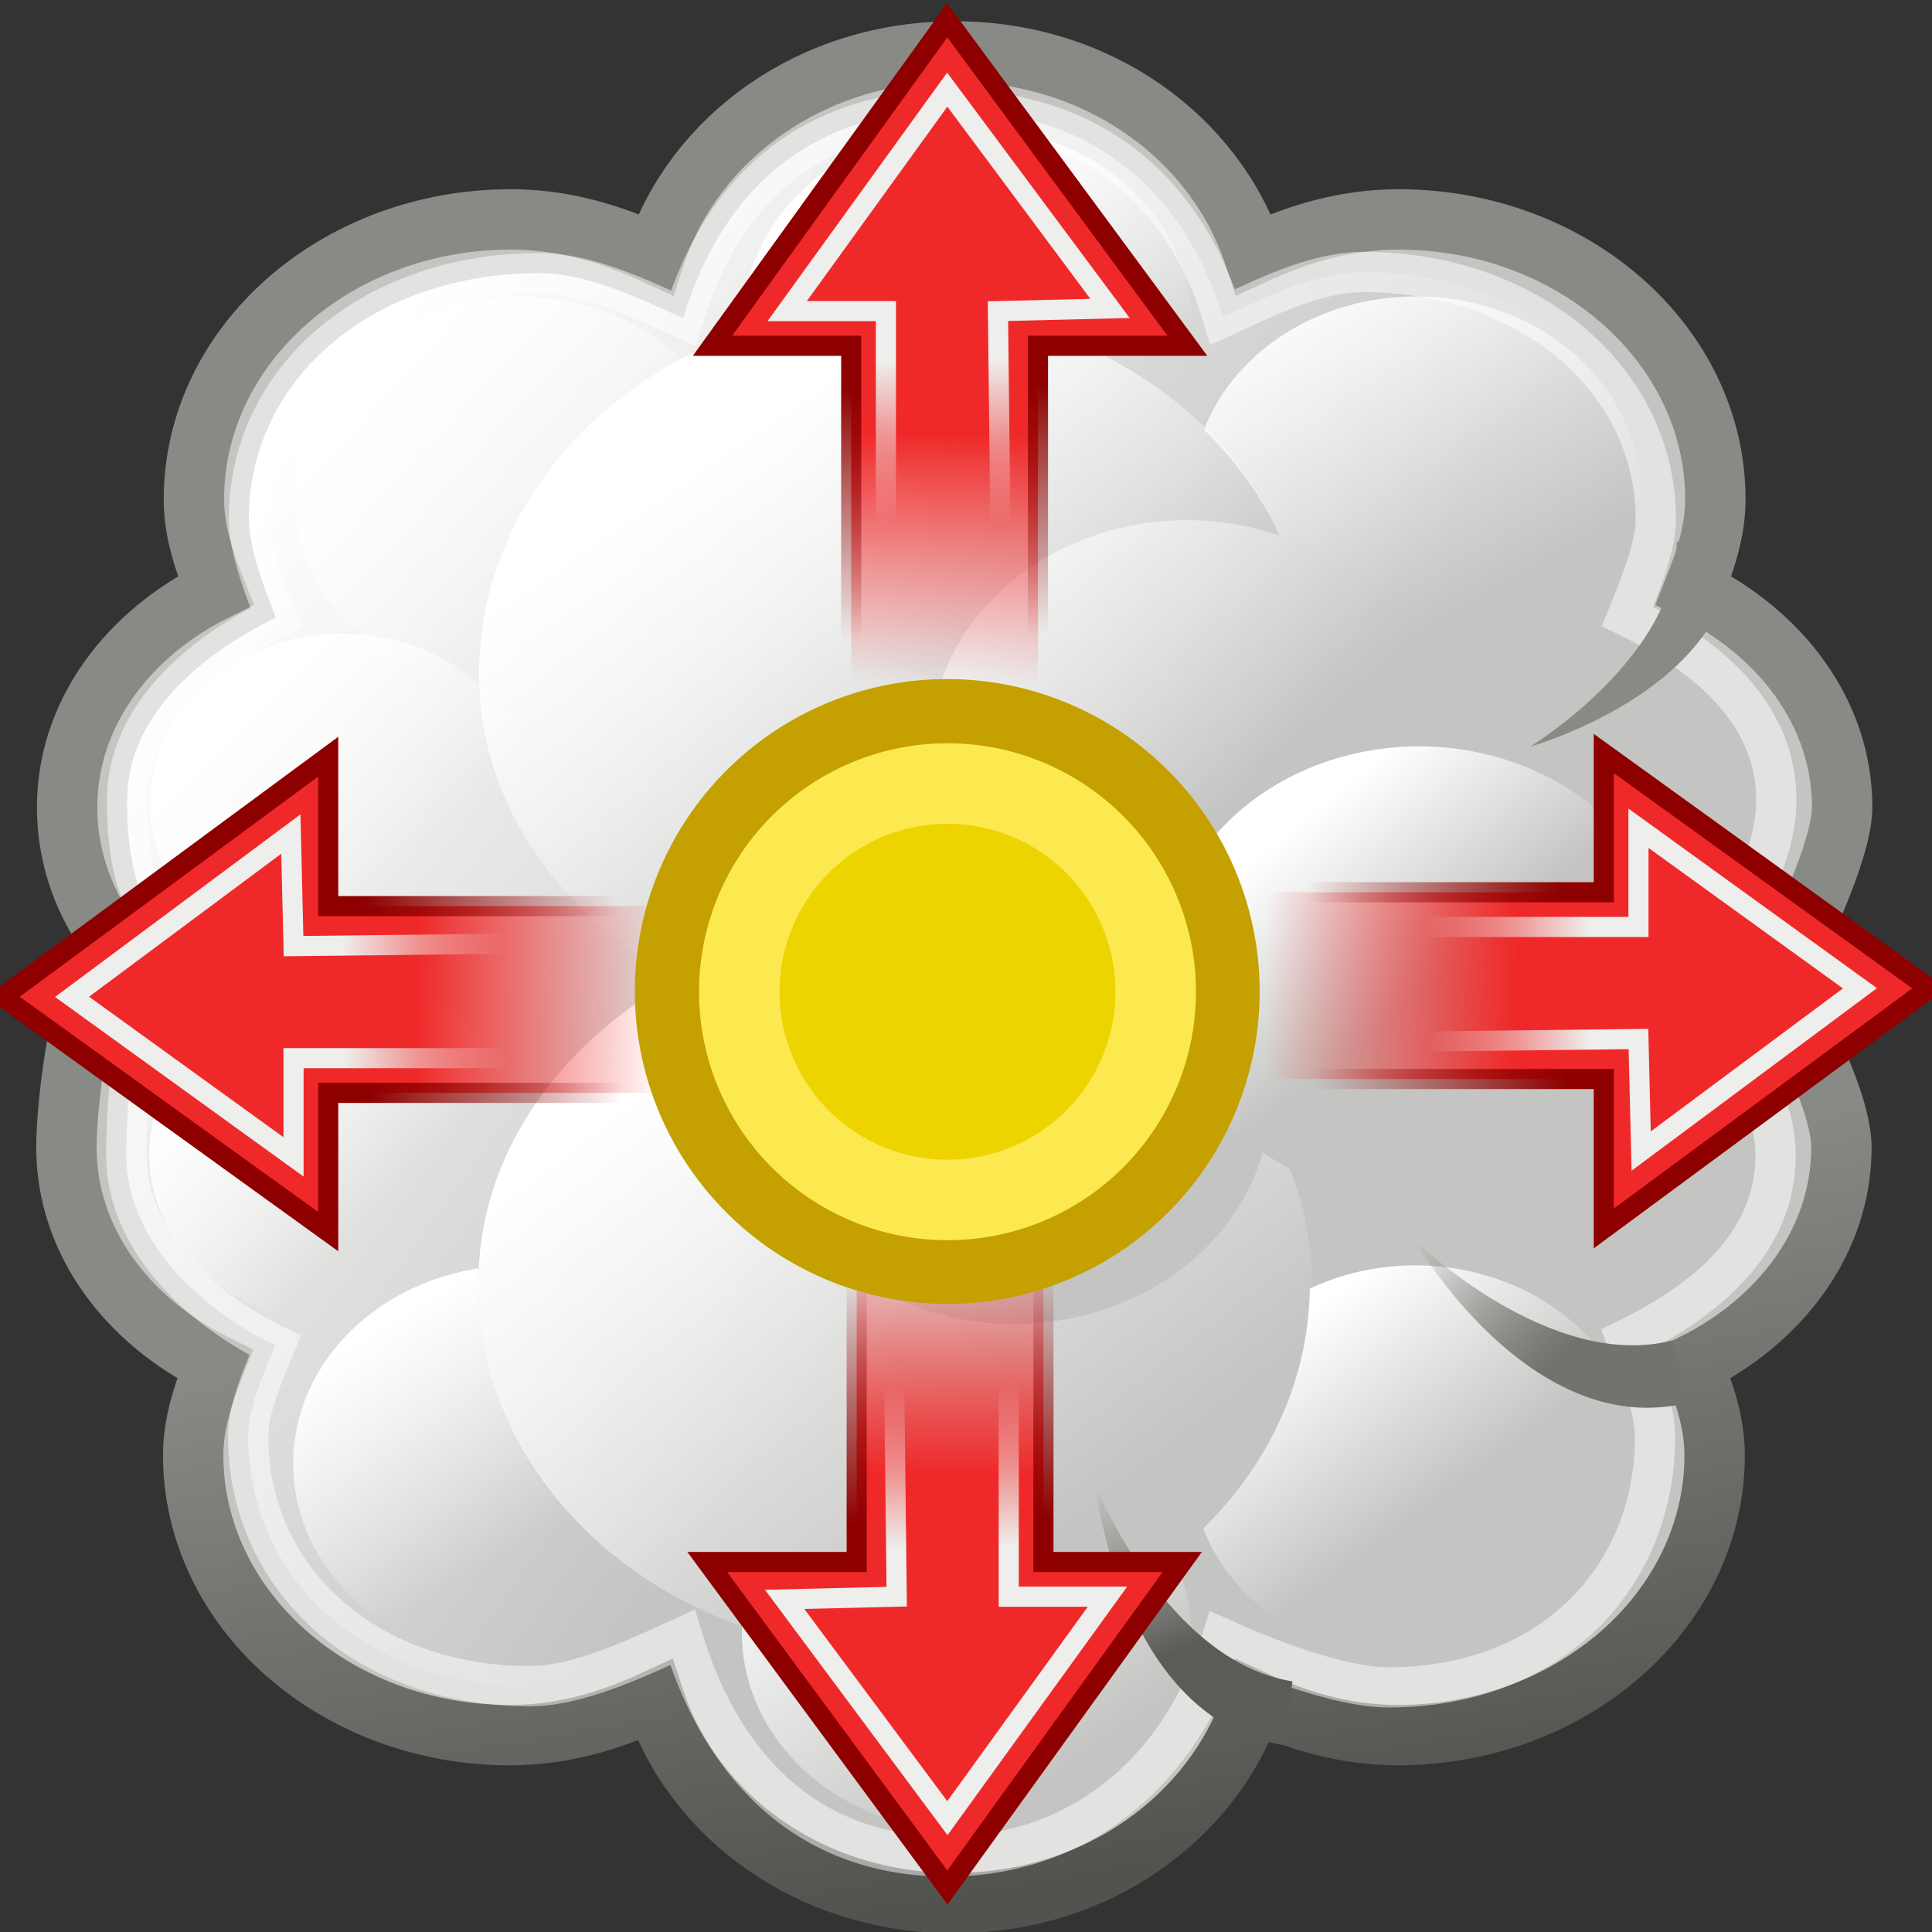 <?xml version="1.0" encoding="UTF-8" standalone="no"?>
<!-- Created with Inkscape (http://www.inkscape.org/) -->
<svg
   xmlns:dc="http://purl.org/dc/elements/1.1/"
   xmlns:cc="http://creativecommons.org/ns#"
   xmlns:rdf="http://www.w3.org/1999/02/22-rdf-syntax-ns#"
   xmlns:svg="http://www.w3.org/2000/svg"
   xmlns="http://www.w3.org/2000/svg"
   xmlns:xlink="http://www.w3.org/1999/xlink"
   xmlns:sodipodi="http://sodipodi.sourceforge.net/DTD/sodipodi-0.dtd"
   xmlns:inkscape="http://www.inkscape.org/namespaces/inkscape"
   width="48px"
   height="48px"
   id="svg2593"
   sodipodi:version="0.32"
   inkscape:version="0.46"
   sodipodi:docname="expand_from_objects.svg"
   inkscape:output_extension="org.inkscape.output.svg.inkscape">
  <rect width="100%" height="100%" fill="#333333" stroke="none"/>
  <defs
     id="defs2595">
    <linearGradient
       inkscape:collect="always"
       xlink:href="#linearGradient14165"
       id="linearGradient14235"
       gradientUnits="userSpaceOnUse"
       x1="23.763"
       y1="11.109"
       x2="23.835"
       y2="15.153" />
    <linearGradient
       inkscape:collect="always"
       xlink:href="#linearGradient14153"
       id="linearGradient14233"
       gradientUnits="userSpaceOnUse"
       x1="21.244"
       y1="11.805"
       x2="21.415"
       y2="18.075" />
    <linearGradient
       inkscape:collect="always"
       xlink:href="#linearGradient14145"
       id="linearGradient14231"
       gradientUnits="userSpaceOnUse"
       x1="26.282"
       y1="12.998"
       x2="26.188"
       y2="19.136" />
    <linearGradient
       inkscape:collect="always"
       xlink:href="#linearGradient14165"
       id="linearGradient14223"
       gradientUnits="userSpaceOnUse"
       x1="23.763"
       y1="11.109"
       x2="23.835"
       y2="15.153" />
    <linearGradient
       inkscape:collect="always"
       xlink:href="#linearGradient14153"
       id="linearGradient14221"
       gradientUnits="userSpaceOnUse"
       x1="21.244"
       y1="11.805"
       x2="21.415"
       y2="18.075" />
    <linearGradient
       inkscape:collect="always"
       xlink:href="#linearGradient14145"
       id="linearGradient14219"
       gradientUnits="userSpaceOnUse"
       x1="26.282"
       y1="12.998"
       x2="26.188"
       y2="19.136" />
    <linearGradient
       inkscape:collect="always"
       xlink:href="#linearGradient14165"
       id="linearGradient14199"
       gradientUnits="userSpaceOnUse"
       x1="23.763"
       y1="11.109"
       x2="23.835"
       y2="15.153" />
    <linearGradient
       inkscape:collect="always"
       xlink:href="#linearGradient14153"
       id="linearGradient14197"
       gradientUnits="userSpaceOnUse"
       x1="21.244"
       y1="11.805"
       x2="21.415"
       y2="18.075" />
    <linearGradient
       inkscape:collect="always"
       xlink:href="#linearGradient14145"
       id="linearGradient14195"
       gradientUnits="userSpaceOnUse"
       x1="26.282"
       y1="12.998"
       x2="26.188"
       y2="19.136" />
    <linearGradient
       inkscape:collect="always"
       id="linearGradient14165">
      <stop
         style="stop-color:#eeeeec;stop-opacity:1;"
         offset="0"
         id="stop14167" />
      <stop
         style="stop-color:#eeeeec;stop-opacity:0;"
         offset="1"
         id="stop14169" />
    </linearGradient>
    <linearGradient
       inkscape:collect="always"
       xlink:href="#linearGradient14165"
       id="linearGradient14269"
       gradientUnits="userSpaceOnUse"
       x1="23.763"
       y1="11.109"
       x2="23.835"
       y2="15.153" />
    <linearGradient
       inkscape:collect="always"
       id="linearGradient14153">
      <stop
         style="stop-color:#8e0000;stop-opacity:1;"
         offset="0"
         id="stop14155" />
      <stop
         style="stop-color:#8e0000;stop-opacity:0;"
         offset="1"
         id="stop14157" />
    </linearGradient>
    <linearGradient
       inkscape:collect="always"
       xlink:href="#linearGradient14153"
       id="linearGradient14267"
       gradientUnits="userSpaceOnUse"
       x1="21.244"
       y1="11.805"
       x2="21.415"
       y2="18.075" />
    <linearGradient
       inkscape:collect="always"
       id="linearGradient14145">
      <stop
         style="stop-color:#ef2929;stop-opacity:1;"
         offset="0"
         id="stop14147" />
      <stop
         style="stop-color:#ef2929;stop-opacity:0;"
         offset="1"
         id="stop14149" />
    </linearGradient>
    <linearGradient
       inkscape:collect="always"
       xlink:href="#linearGradient14145"
       id="linearGradient14265"
       gradientUnits="userSpaceOnUse"
       x1="26.282"
       y1="12.998"
       x2="26.188"
       y2="19.136" />
    <linearGradient
       id="linearGradient9073">
      <stop
         id="stop9075"
         offset="0"
         style="stop-color:#74726e;stop-opacity:1;" />
      <stop
         id="stop9077"
         offset="1"
         style="stop-color:#5d5b58;stop-opacity:0;" />
    </linearGradient>
    <linearGradient
       inkscape:collect="always"
       xlink:href="#linearGradient9073"
       id="linearGradient46434"
       gradientUnits="userSpaceOnUse"
       gradientTransform="matrix(0.959,-0.417,0.417,0.958,-5.717,8.702)"
       x1="29.124"
       y1="38.897"
       x2="27.356"
       y2="34.879" />
    <linearGradient
       inkscape:collect="always"
       id="linearGradient9061">
      <stop
         style="stop-color:#5d5b58;stop-opacity:1;"
         offset="0"
         id="stop9063" />
      <stop
         style="stop-color:#5d5b58;stop-opacity:0;"
         offset="1"
         id="stop9065" />
    </linearGradient>
    <linearGradient
       inkscape:collect="always"
       xlink:href="#linearGradient9061"
       id="linearGradient46437"
       gradientUnits="userSpaceOnUse"
       x1="29.124"
       y1="38.897"
       x2="27.356"
       y2="34.879"
       gradientTransform="matrix(1.046,0,0,1.045,-1.451,0.37)" />
    <linearGradient
       inkscape:collect="always"
       xlink:href="#linearGradient6470"
       id="linearGradient46441"
       gradientUnits="userSpaceOnUse"
       gradientTransform="matrix(1.518,0,0,1.344,-402.107,600.685)"
       x1="271.022"
       y1="-441.052"
       x2="285.029"
       y2="-431.97" />
    <linearGradient
       inkscape:collect="always"
       xlink:href="#linearGradient6538"
       id="linearGradient46301"
       gradientUnits="userSpaceOnUse"
       x1="286.415"
       y1="-435.784"
       x2="288.375"
       y2="-437.888" />
    <linearGradient
       inkscape:collect="always"
       xlink:href="#linearGradient6538"
       id="linearGradient46299"
       gradientUnits="userSpaceOnUse"
       x1="286.415"
       y1="-435.784"
       x2="290.078"
       y2="-439.289" />
    <linearGradient
       inkscape:collect="always"
       xlink:href="#linearGradient6549"
       id="linearGradient46297"
       gradientUnits="userSpaceOnUse"
       x1="286.295"
       y1="-435.628"
       x2="289.395"
       y2="-438.19" />
    <linearGradient
       inkscape:collect="always"
       id="linearGradient6470">
      <stop
         style="stop-color:#ffffff;stop-opacity:1;"
         offset="0"
         id="stop6472" />
      <stop
         style="stop-color:#ffffff;stop-opacity:0;"
         offset="1"
         id="stop6474" />
    </linearGradient>
    <linearGradient
       inkscape:collect="always"
       xlink:href="#linearGradient6470"
       id="linearGradient46295"
       gradientUnits="userSpaceOnUse"
       x1="276.614"
       y1="-431"
       x2="283.463"
       y2="-438.722" />
    <linearGradient
       inkscape:collect="always"
       xlink:href="#linearGradient6538"
       id="linearGradient46293"
       gradientUnits="userSpaceOnUse"
       x1="286.014"
       y1="-435.546"
       x2="288.375"
       y2="-438.971" />
    <linearGradient
       inkscape:collect="always"
       xlink:href="#linearGradient6513"
       id="linearGradient46291"
       gradientUnits="userSpaceOnUse"
       x1="287.147"
       y1="-434.809"
       x2="289.473"
       y2="-437.594" />
    <linearGradient
       inkscape:collect="always"
       xlink:href="#linearGradient6497"
       id="linearGradient46289"
       gradientUnits="userSpaceOnUse"
       x1="286.246"
       y1="-434.732"
       x2="290.121"
       y2="-439.69" />
    <linearGradient
       inkscape:collect="always"
       xlink:href="#linearGradient6538"
       id="linearGradient46287"
       gradientUnits="userSpaceOnUse"
       x1="284.802"
       y1="-441.233"
       x2="288.9"
       y2="-436.831" />
    <linearGradient
       inkscape:collect="always"
       id="linearGradient6549">
      <stop
         style="stop-color:#ffffff;stop-opacity:1;"
         offset="0"
         id="stop6551" />
      <stop
         style="stop-color:#ffffff;stop-opacity:0;"
         offset="1"
         id="stop6553" />
    </linearGradient>
    <linearGradient
       inkscape:collect="always"
       xlink:href="#linearGradient6549"
       id="linearGradient46285"
       gradientUnits="userSpaceOnUse"
       x1="286.666"
       y1="-439.484"
       x2="289.766"
       y2="-436.707" />
    <linearGradient
       inkscape:collect="always"
       id="linearGradient6527">
      <stop
         style="stop-color:#ffffff;stop-opacity:1;"
         offset="0"
         id="stop6530" />
      <stop
         style="stop-color:#ffffff;stop-opacity:0;"
         offset="1"
         id="stop6532" />
    </linearGradient>
    <linearGradient
       inkscape:collect="always"
       xlink:href="#linearGradient6527"
       id="linearGradient46283"
       gradientUnits="userSpaceOnUse"
       x1="275.942"
       y1="-437.105"
       x2="279.975"
       y2="-431.918" />
    <linearGradient
       inkscape:collect="always"
       id="linearGradient6538">
      <stop
         style="stop-color:#ffffff;stop-opacity:1;"
         offset="0"
         id="stop6540" />
      <stop
         style="stop-color:#ffffff;stop-opacity:0;"
         offset="1"
         id="stop6542" />
    </linearGradient>
    <linearGradient
       inkscape:collect="always"
       xlink:href="#linearGradient6538"
       id="linearGradient46281"
       gradientUnits="userSpaceOnUse"
       x1="285.941"
       y1="-439.939"
       x2="289.391"
       y2="-436.443" />
    <linearGradient
       inkscape:collect="always"
       id="linearGradient6513">
      <stop
         style="stop-color:#ffffff;stop-opacity:1;"
         offset="0"
         id="stop6515" />
      <stop
         style="stop-color:#ffffff;stop-opacity:0;"
         offset="1"
         id="stop6517" />
    </linearGradient>
    <linearGradient
       inkscape:collect="always"
       xlink:href="#linearGradient6513"
       id="linearGradient46279"
       gradientUnits="userSpaceOnUse"
       x1="286.512"
       y1="-441.291"
       x2="289.854"
       y2="-436.145" />
    <linearGradient
       inkscape:collect="always"
       id="linearGradient6497">
      <stop
         style="stop-color:#ffffff;stop-opacity:1;"
         offset="0"
         id="stop6499" />
      <stop
         style="stop-color:#ffffff;stop-opacity:0;"
         offset="1"
         id="stop6501" />
    </linearGradient>
    <linearGradient
       inkscape:collect="always"
       xlink:href="#linearGradient6497"
       id="linearGradient46277"
       gradientUnits="userSpaceOnUse"
       x1="287.517"
       y1="-439.753"
       x2="289.676"
       y2="-436.322" />
    <linearGradient
       inkscape:collect="always"
       id="linearGradient9035">
      <stop
         style="stop-color:#888a85;stop-opacity:1;"
         offset="0"
         id="stop9037" />
      <stop
         style="stop-color:#51534f;stop-opacity:1"
         offset="1"
         id="stop9039" />
    </linearGradient>
    <linearGradient
       inkscape:collect="always"
       xlink:href="#linearGradient9035"
       id="linearGradient46483"
       gradientUnits="userSpaceOnUse"
       gradientTransform="matrix(1.034,0,0,1.034,-1.174,0.632)"
       x1="20.73"
       y1="29.815"
       x2="23.296"
       y2="45.056" />
    <inkscape:perspective
       sodipodi:type="inkscape:persp3d"
       inkscape:vp_x="0 : 24 : 1"
       inkscape:vp_y="0 : 1000 : 0"
       inkscape:vp_z="48 : 24 : 1"
       inkscape:persp3d-origin="24 : 16 : 1"
       id="perspective2601" />
  </defs>
  <sodipodi:namedview
     id="base"
     pagecolor="#ffffff"
     bordercolor="#666666"
     borderopacity="1.0"
     inkscape:pageopacity="0.0"
     inkscape:pageshadow="2"
     inkscape:zoom="7"
     inkscape:cx="24"
     inkscape:cy="24"
     inkscape:current-layer="layer1"
     showgrid="true"
     inkscape:grid-bbox="true"
     inkscape:document-units="px"
     inkscape:window-width="640"
     inkscape:window-height="666"
     inkscape:window-x="225"
     inkscape:window-y="225" />
  <g
     id="layer1"
     inkscape:label="Layer 1"
     inkscape:groupmode="layer">
    <g
       id="g36718"
       transform="translate(6.6700714e-2,0.1)">
      <path
         sodipodi:nodetypes="cscsscccsscscscsscccsscsc"
         d="M 44.034,24.282 C 44.6,25.181 45.683,27.303 45.683,28.404 C 45.683,30.749 44.154,32.722 41.991,33.794 C 42.277,34.513 42.533,35.249 42.533,36.054 C 42.533,39.893 39.005,43.009 34.658,43.009 C 33.34,43.009 32.156,42.646 31.065,42.14 C 30.106,45.026 27.209,47.182 23.633,47.182 C 20.056,47.182 17.159,45.026 16.201,42.14 C 15.109,42.646 13.925,43.009 12.608,43.009 C 8.261,43.009 4.733,39.893 4.733,36.054 C 4.733,35.249 4.989,34.513 5.274,33.794 C 3.111,32.722 1.583,30.749 1.583,28.404 C 1.583,27.156 1.997,24.218 2.634,23.169 C 1.949,22.173 1.601,21.1 1.601,19.956 C 1.601,17.611 3.129,15.638 5.293,14.566 C 5.007,13.846 4.751,13.111 4.751,12.306 C 4.751,8.466 8.279,5.351 12.626,5.351 C 13.944,5.351 15.127,5.714 16.219,6.22 C 17.178,3.334 20.075,1.178 23.651,1.178 C 27.228,1.178 30.124,3.334 31.083,6.22 C 32.175,5.714 33.358,5.351 34.676,5.351 C 39.023,5.351 42.551,8.466 42.551,12.306 C 42.551,13.111 42.295,13.846 42.01,14.566 C 44.173,15.638 45.701,17.611 45.701,19.956 C 45.701,21.026 44.571,23.401 44.034,24.282 z"
         style="fill:#c4c5c2;fill-opacity:1;stroke:url(#linearGradient46483);stroke-width:1.5;stroke-linecap:butt;stroke-linejoin:miter;stroke-miterlimit:2;stroke-dasharray:none;stroke-dashoffset:0;stroke-opacity:1"
         id="path7796" />
      <g
         transform="matrix(1.593,0,0,1.406,-423.054,627.557)"
         id="g7800">
        <path
           sodipodi:type="arc"
           style="opacity:1;fill:#c4c5c2;fill-opacity:1;stroke:none;stroke-width:1;stroke-linecap:butt;stroke-linejoin:miter;stroke-miterlimit:2;stroke-dasharray:none;stroke-dashoffset:0;stroke-opacity:1"
           id="path7802"
           sodipodi:cx="288.375"
           sodipodi:cy="-437.59375"
           sodipodi:rx="3.3125"
           sodipodi:ry="3.3125"
           d="M 291.688,-437.594 A 3.312,3.312 0 1 1 285.062,-437.594 A 3.312,3.312 0 1 1 291.688,-437.594 z"
           transform="matrix(1.057,0,0,1.057,-24.198,21.863)" />
        <path
           sodipodi:type="arc"
           style="opacity:1;fill:url(#linearGradient46277);fill-opacity:1;stroke:none;stroke-width:1;stroke-linecap:butt;stroke-linejoin:miter;stroke-miterlimit:2;stroke-dasharray:none;stroke-dashoffset:0;stroke-opacity:1"
           id="path7804"
           sodipodi:cx="288.375"
           sodipodi:cy="-437.59375"
           sodipodi:rx="3.3125"
           sodipodi:ry="3.3125"
           d="M 291.688,-437.594 A 3.312,3.312 0 1 1 285.062,-437.594 A 3.312,3.312 0 1 1 291.688,-437.594 z"
           transform="matrix(1.057,0,0,1.057,-24.198,21.863)" />
      </g>
      <rect
         y="11.515"
         x="8.54"
         height="12.658"
         width="31.852"
         id="rect7806"
         style="fill:#c4c5c2;fill-opacity:1;stroke:none;stroke-width:1;stroke-linecap:butt;stroke-linejoin:miter;stroke-miterlimit:2;stroke-dasharray:none;stroke-dashoffset:0;stroke-opacity:1" />
      <path
         transform="matrix(1.442,0,0,1.274,-407.398,577.361)"
         d="M 291.688,-437.594 A 3.312,3.312 0 1 1 285.062,-437.594 A 3.312,3.312 0 1 1 291.688,-437.594 z"
         sodipodi:ry="3.3125"
         sodipodi:rx="3.3125"
         sodipodi:cy="-437.59375"
         sodipodi:cx="288.375"
         id="path7808"
         style="fill:#c4c5c2;fill-opacity:1;stroke:none;stroke-width:1;stroke-linecap:butt;stroke-linejoin:miter;stroke-miterlimit:2;stroke-dasharray:none;stroke-dashoffset:0;stroke-opacity:1"
         sodipodi:type="arc" />
      <g
         transform="matrix(1.593,0,0,1.406,-423.054,627.557)"
         id="g7810">
        <path
           sodipodi:type="arc"
           style="opacity:1;fill:#c4c5c2;fill-opacity:1;stroke:none;stroke-width:1;stroke-linecap:butt;stroke-linejoin:miter;stroke-miterlimit:2;stroke-dasharray:none;stroke-dashoffset:0;stroke-opacity:1"
           id="path7812"
           sodipodi:cx="288.375"
           sodipodi:cy="-437.59375"
           sodipodi:rx="3.3125"
           sodipodi:ry="3.3125"
           d="M 291.688,-437.594 A 3.312,3.312 0 1 1 285.062,-437.594 A 3.312,3.312 0 1 1 291.688,-437.594 z"
           transform="matrix(1.057,0,0,1.057,-17.198,24.863)" />
        <path
           sodipodi:type="arc"
           style="opacity:1;fill:url(#linearGradient46279);fill-opacity:1;stroke:none;stroke-width:1;stroke-linecap:butt;stroke-linejoin:miter;stroke-miterlimit:2;stroke-dasharray:none;stroke-dashoffset:0;stroke-opacity:1"
           id="path7814"
           sodipodi:cx="288.375"
           sodipodi:cy="-437.59375"
           sodipodi:rx="3.3125"
           sodipodi:ry="3.3125"
           d="M 291.688,-437.594 A 3.312,3.312 0 1 1 285.062,-437.594 A 3.312,3.312 0 1 1 291.688,-437.594 z"
           transform="matrix(1.057,0,0,1.057,-17.198,24.863)" />
      </g>
      <g
         transform="matrix(1.593,0,0,1.406,-423.054,627.557)"
         id="g7816">
        <path
           sodipodi:type="arc"
           style="opacity:1;fill:#c4c5c2;fill-opacity:1;stroke:none;stroke-width:1;stroke-linecap:butt;stroke-linejoin:miter;stroke-miterlimit:2;stroke-dasharray:none;stroke-dashoffset:0;stroke-opacity:1"
           id="path7818"
           sodipodi:cx="288.375"
           sodipodi:cy="-437.59375"
           sodipodi:rx="3.3125"
           sodipodi:ry="3.3125"
           d="M 291.688,-437.594 A 3.312,3.312 0 1 1 285.062,-437.594 A 3.312,3.312 0 1 1 291.688,-437.594 z"
           transform="matrix(1.057,0,0,1.057,-31.198,24.863)" />
        <path
           sodipodi:type="arc"
           style="opacity:1;fill:url(#linearGradient46281);fill-opacity:1;stroke:none;stroke-width:1;stroke-linecap:butt;stroke-linejoin:miter;stroke-miterlimit:2;stroke-dasharray:none;stroke-dashoffset:0;stroke-opacity:1"
           id="path7820"
           sodipodi:cx="288.375"
           sodipodi:cy="-437.59375"
           sodipodi:rx="3.3125"
           sodipodi:ry="3.3125"
           d="M 291.688,-437.594 A 3.312,3.312 0 1 1 285.062,-437.594 A 3.312,3.312 0 1 1 291.688,-437.594 z"
           transform="matrix(1.057,0,0,1.057,-31.198,24.863)" />
      </g>
      <g
         transform="matrix(1.593,0,0,1.406,-424.646,627.557)"
         id="g7822">
        <path
           style="opacity:1;fill:#c4c5c2;fill-opacity:1;stroke:none;stroke-width:1;stroke-linecap:butt;stroke-linejoin:miter;stroke-miterlimit:2;stroke-dasharray:none;stroke-dashoffset:0;stroke-opacity:1"
           d="M 280.469,-440.969 C 276.889,-440.969 274,-438.048 274,-434.469 C 274,-432.098 275.349,-430.131 277.25,-429 L 283.719,-429 C 285.619,-430.131 286.969,-432.129 286.969,-434.5 C 286.969,-438.079 284.048,-440.969 280.469,-440.969 z"
           id="path7824" />
        <path
           style="opacity:1;fill:url(#linearGradient46283);fill-opacity:1;stroke:none;stroke-width:1;stroke-linecap:butt;stroke-linejoin:miter;stroke-miterlimit:2;stroke-dasharray:none;stroke-dashoffset:0;stroke-opacity:1"
           d="M 280.5,-441 C 276.912,-441 274,-438.088 274,-434.5 C 274,-432.124 275.345,-430.134 277.25,-429 L 283.75,-429 C 285.655,-430.134 287,-432.124 287,-434.5 C 287,-438.088 284.088,-441 280.5,-441 z"
           id="path7826" />
      </g>
      <path
         transform="matrix(1.442,0,0,1.274,-407.398,577.361)"
         d="M 291.688,-437.594 A 3.312,3.312 0 1 1 285.062,-437.594 A 3.312,3.312 0 1 1 291.688,-437.594 z"
         sodipodi:ry="3.3125"
         sodipodi:rx="3.3125"
         sodipodi:cy="-437.59375"
         sodipodi:cx="288.375"
         id="path7828"
         style="fill:url(#linearGradient46285);fill-opacity:1;stroke:none;stroke-width:1;stroke-linecap:butt;stroke-linejoin:miter;stroke-miterlimit:2;stroke-dasharray:none;stroke-dashoffset:0;stroke-opacity:1"
         sodipodi:type="arc" />
      <g
         transform="matrix(1.82,0,0,1.607,-468.557,721.792)"
         id="g7832">
        <path
           sodipodi:type="arc"
           style="opacity:1;fill:#c4c5c2;fill-opacity:1;stroke:none;stroke-width:1;stroke-linecap:butt;stroke-linejoin:miter;stroke-miterlimit:2;stroke-dasharray:none;stroke-dashoffset:0;stroke-opacity:1"
           id="path7834"
           sodipodi:cx="288.375"
           sodipodi:cy="-437.59375"
           sodipodi:rx="3.3125"
           sodipodi:ry="3.3125"
           d="M 291.688,-437.594 A 3.312,3.312 0 1 1 285.062,-437.594 A 3.312,3.312 0 1 1 291.688,-437.594 z"
           transform="matrix(1.057,0,0,1.057,-31.198,24.863)" />
        <path
           sodipodi:type="arc"
           style="opacity:1;fill:url(#linearGradient46287);fill-opacity:1;stroke:none;stroke-width:1;stroke-linecap:butt;stroke-linejoin:miter;stroke-miterlimit:2;stroke-dasharray:none;stroke-dashoffset:0;stroke-opacity:1"
           id="path7836"
           sodipodi:cx="288.375"
           sodipodi:cy="-437.59375"
           sodipodi:rx="3.3125"
           sodipodi:ry="3.3125"
           d="M 291.688,-437.594 A 3.312,3.312 0 1 1 285.062,-437.594 A 3.312,3.312 0 1 1 291.688,-437.594 z"
           transform="matrix(1.057,0,0,1.057,-31.198,24.863)" />
      </g>
      <g
         transform="matrix(1.593,0,0,-1.406,-423.073,-579.108)"
         id="g8014">
        <path
           sodipodi:type="arc"
           style="opacity:1;fill:#c4c5c2;fill-opacity:1;stroke:none;stroke-width:1;stroke-linecap:butt;stroke-linejoin:miter;stroke-miterlimit:2;stroke-dasharray:none;stroke-dashoffset:0;stroke-opacity:1"
           id="path8016"
           sodipodi:cx="288.375"
           sodipodi:cy="-437.59375"
           sodipodi:rx="3.3125"
           sodipodi:ry="3.3125"
           d="M 291.688,-437.594 A 3.312,3.312 0 1 1 285.062,-437.594 A 3.312,3.312 0 1 1 291.688,-437.594 z"
           transform="matrix(1.057,0,0,1.057,-24.198,21.863)" />
        <path
           sodipodi:type="arc"
           style="opacity:1;fill:url(#linearGradient46289);fill-opacity:1;stroke:none;stroke-width:1;stroke-linecap:butt;stroke-linejoin:miter;stroke-miterlimit:2;stroke-dasharray:none;stroke-dashoffset:0;stroke-opacity:1"
           id="path8018"
           sodipodi:cx="288.375"
           sodipodi:cy="-437.59375"
           sodipodi:rx="3.3125"
           sodipodi:ry="3.3125"
           d="M 291.688,-437.594 A 3.312,3.312 0 1 1 285.062,-437.594 A 3.312,3.312 0 1 1 291.688,-437.594 z"
           transform="matrix(1.057,0,0,1.057,-24.198,21.863)" />
      </g>
      <rect
         transform="scale(1,-1)"
         y="-36.935"
         x="8.522"
         height="12.658"
         width="31.852"
         id="rect8020"
         style="fill:#c4c5c2;fill-opacity:1;stroke:none;stroke-width:1;stroke-linecap:butt;stroke-linejoin:miter;stroke-miterlimit:2;stroke-dasharray:none;stroke-dashoffset:0;stroke-opacity:1" />
      <path
         transform="matrix(1.442,0,0,-1.274,-407.417,-528.912)"
         d="M 291.688,-437.594 A 3.312,3.312 0 1 1 285.062,-437.594 A 3.312,3.312 0 1 1 291.688,-437.594 z"
         sodipodi:ry="3.3125"
         sodipodi:rx="3.3125"
         sodipodi:cy="-437.59375"
         sodipodi:cx="288.375"
         id="path8022"
         style="fill:#c4c5c2;fill-opacity:1;stroke:none;stroke-width:1;stroke-linecap:butt;stroke-linejoin:miter;stroke-miterlimit:2;stroke-dasharray:none;stroke-dashoffset:0;stroke-opacity:1"
         sodipodi:type="arc" />
      <g
         transform="matrix(1.593,0,0,-1.406,-423.073,-579.108)"
         id="g8024">
        <path
           sodipodi:type="arc"
           style="opacity:1;fill:#c4c5c2;fill-opacity:1;stroke:none;stroke-width:1;stroke-linecap:butt;stroke-linejoin:miter;stroke-miterlimit:2;stroke-dasharray:none;stroke-dashoffset:0;stroke-opacity:1"
           id="path8026"
           sodipodi:cx="288.375"
           sodipodi:cy="-437.59375"
           sodipodi:rx="3.3125"
           sodipodi:ry="3.3125"
           d="M 291.688,-437.594 A 3.312,3.312 0 1 1 285.062,-437.594 A 3.312,3.312 0 1 1 291.688,-437.594 z"
           transform="matrix(1.057,0,0,1.057,-17.198,24.863)" />
        <path
           sodipodi:type="arc"
           style="opacity:1;fill:url(#linearGradient46291);fill-opacity:1;stroke:none;stroke-width:1;stroke-linecap:butt;stroke-linejoin:miter;stroke-miterlimit:2;stroke-dasharray:none;stroke-dashoffset:0;stroke-opacity:1"
           id="path8028"
           sodipodi:cx="288.375"
           sodipodi:cy="-437.59375"
           sodipodi:rx="3.3125"
           sodipodi:ry="3.3125"
           d="M 291.688,-437.594 A 3.312,3.312 0 1 1 285.062,-437.594 A 3.312,3.312 0 1 1 291.688,-437.594 z"
           transform="matrix(1.057,0,0,1.057,-17.198,24.863)" />
      </g>
      <g
         transform="matrix(1.593,0,0,-1.406,-423.073,-579.108)"
         id="g8030">
        <path
           sodipodi:type="arc"
           style="opacity:1;fill:#c4c5c2;fill-opacity:1;stroke:none;stroke-width:1;stroke-linecap:butt;stroke-linejoin:miter;stroke-miterlimit:2;stroke-dasharray:none;stroke-dashoffset:0;stroke-opacity:1"
           id="path8032"
           sodipodi:cx="288.375"
           sodipodi:cy="-437.59375"
           sodipodi:rx="3.3125"
           sodipodi:ry="3.3125"
           d="M 291.688,-437.594 A 3.312,3.312 0 1 1 285.062,-437.594 A 3.312,3.312 0 1 1 291.688,-437.594 z"
           transform="matrix(1.057,0,0,1.057,-31.198,24.863)" />
        <path
           sodipodi:type="arc"
           style="opacity:1;fill:url(#linearGradient46293);fill-opacity:1;stroke:none;stroke-width:1;stroke-linecap:butt;stroke-linejoin:miter;stroke-miterlimit:2;stroke-dasharray:none;stroke-dashoffset:0;stroke-opacity:1"
           id="path8034"
           sodipodi:cx="288.375"
           sodipodi:cy="-437.59375"
           sodipodi:rx="3.3125"
           sodipodi:ry="3.3125"
           d="M 291.688,-437.594 A 3.312,3.312 0 1 1 285.062,-437.594 A 3.312,3.312 0 1 1 291.688,-437.594 z"
           transform="matrix(1.057,0,0,1.057,-31.198,24.863)" />
      </g>
      <g
         transform="matrix(1.593,0,0,-1.406,-424.665,-579.108)"
         id="g8036">
        <path
           style="opacity:1;fill:#c4c5c2;fill-opacity:1;stroke:none;stroke-width:1;stroke-linecap:butt;stroke-linejoin:miter;stroke-miterlimit:2;stroke-dasharray:none;stroke-dashoffset:0;stroke-opacity:1"
           d="M 280.469,-440.969 C 276.889,-440.969 274,-438.048 274,-434.469 C 274,-432.098 275.349,-430.131 277.25,-429 L 283.719,-429 C 285.619,-430.131 286.969,-432.129 286.969,-434.5 C 286.969,-438.079 284.048,-440.969 280.469,-440.969 z"
           id="path8038" />
        <path
           style="opacity:1;fill:url(#linearGradient46295);fill-opacity:1;stroke:none;stroke-width:1;stroke-linecap:butt;stroke-linejoin:miter;stroke-miterlimit:2;stroke-dasharray:none;stroke-dashoffset:0;stroke-opacity:1"
           d="M 280.5,-441 C 276.912,-441 274,-438.088 274,-434.5 C 274,-432.124 275.345,-430.134 277.25,-429 L 283.75,-429 C 285.655,-430.134 287,-432.124 287,-434.5 C 287,-438.088 284.088,-441 280.5,-441 z"
           id="path8040" />
      </g>
      <path
         transform="matrix(1.442,0,0,-1.274,-407.417,-528.912)"
         d="M 291.688,-437.594 A 3.312,3.312 0 1 1 285.062,-437.594 A 3.312,3.312 0 1 1 291.688,-437.594 z"
         sodipodi:ry="3.3125"
         sodipodi:rx="3.3125"
         sodipodi:cy="-437.59375"
         sodipodi:cx="288.375"
         id="path8042"
         style="fill:url(#linearGradient46297);fill-opacity:1;stroke:none;stroke-width:1;stroke-linecap:butt;stroke-linejoin:miter;stroke-miterlimit:2;stroke-dasharray:none;stroke-dashoffset:0;stroke-opacity:1"
         sodipodi:type="arc" />
      <g
         transform="matrix(1.82,0,0,-1.607,-472.853,-676.176)"
         id="g8046">
        <path
           sodipodi:type="arc"
           style="opacity:1;fill:#c4c5c2;fill-opacity:1;stroke:none;stroke-width:1;stroke-linecap:butt;stroke-linejoin:miter;stroke-miterlimit:2;stroke-dasharray:none;stroke-dashoffset:0;stroke-opacity:1"
           id="path8048"
           sodipodi:cx="288.375"
           sodipodi:cy="-437.59375"
           sodipodi:rx="3.3125"
           sodipodi:ry="3.3125"
           d="M 291.688,-437.594 A 3.312,3.312 0 1 1 285.062,-437.594 A 3.312,3.312 0 1 1 291.688,-437.594 z"
           transform="matrix(1.057,0,0,1.057,-31.198,24.863)" />
        <path
           sodipodi:type="arc"
           style="opacity:1;fill:url(#linearGradient46299);fill-opacity:1;stroke:none;stroke-width:1;stroke-linecap:butt;stroke-linejoin:miter;stroke-miterlimit:2;stroke-dasharray:none;stroke-dashoffset:0;stroke-opacity:1"
           id="path8050"
           sodipodi:cx="288.375"
           sodipodi:cy="-437.59375"
           sodipodi:rx="3.3125"
           sodipodi:ry="3.3125"
           d="M 291.688,-437.594 A 3.312,3.312 0 1 1 285.062,-437.594 A 3.312,3.312 0 1 1 291.688,-437.594 z"
           transform="matrix(1.057,0,0,1.057,-31.198,24.863)" />
      </g>
      <g
         transform="matrix(1.82,0,0,-1.607,-462.789,-679.271)"
         id="g9017">
        <path
           sodipodi:type="arc"
           style="opacity:1;fill:#c4c5c2;fill-opacity:1;stroke:none;stroke-width:1;stroke-linecap:butt;stroke-linejoin:miter;stroke-miterlimit:2;stroke-dasharray:none;stroke-dashoffset:0;stroke-opacity:1"
           id="path9019"
           sodipodi:cx="288.375"
           sodipodi:cy="-437.59375"
           sodipodi:rx="3.3125"
           sodipodi:ry="3.3125"
           d="M 291.688,-437.594 A 3.312,3.312 0 1 1 285.062,-437.594 A 3.312,3.312 0 1 1 291.688,-437.594 z"
           transform="matrix(1.057,0,0,1.057,-31.198,24.863)" />
        <path
           sodipodi:type="arc"
           style="opacity:1;fill:url(#linearGradient46301);fill-opacity:1;stroke:none;stroke-width:1;stroke-linecap:butt;stroke-linejoin:miter;stroke-miterlimit:2;stroke-dasharray:none;stroke-dashoffset:0;stroke-opacity:1"
           id="path9021"
           sodipodi:cx="288.375"
           sodipodi:cy="-437.59375"
           sodipodi:rx="3.3125"
           sodipodi:ry="3.3125"
           d="M 291.688,-437.594 A 3.312,3.312 0 1 1 285.062,-437.594 A 3.312,3.312 0 1 1 291.688,-437.594 z"
           transform="matrix(1.057,0,0,1.057,-31.198,24.863)" />
      </g>
      <path
         sodipodi:nodetypes="cscsscccsscscscsscccsscss"
         d="M 4.307,23.412 C 3.268,24.435 3.072,27.091 3.072,28.61 C 3.072,30.602 4.76,32.349 6.77,33.327 C 6.505,33.983 6.099,34.857 6.099,35.591 C 6.099,39.095 8.985,41.792 13.108,41.792 C 14.332,41.792 15.874,41.042 16.889,40.58 C 17.908,43.95 20.132,46.022 23.455,46.022 C 26.778,46.022 29.312,43.864 30.297,40.61 C 31.311,41.072 33.202,41.822 34.427,41.822 C 38.466,41.822 41.053,39.095 41.053,35.591 C 41.053,34.857 40.614,33.829 40.349,33.172 C 42.359,32.194 44.047,30.75 44.047,28.61 C 44.047,27.208 43.16,26.016 42.206,24.361 C 43.128,22.688 44.065,21.251 44.065,19.777 C 44.065,17.637 42.377,16.193 40.367,15.215 C 40.632,14.558 41.071,13.531 41.071,12.796 C 41.071,9.293 37.86,6.657 33.821,6.657 C 32.597,6.657 31.329,7.315 30.315,7.777 C 29.33,4.523 26.9,2.641 23.577,2.641 C 20.254,2.641 17.926,4.437 16.907,7.807 C 15.892,7.345 14.558,6.687 13.334,6.687 C 9.211,6.687 6.117,9.293 6.117,12.796 C 6.117,13.531 6.523,14.588 6.788,15.244 C 4.778,16.223 3.09,17.785 3.09,19.777 C 3.09,21.251 3.327,22.398 4.307,23.412 z"
         style="fill:url(#linearGradient46441);fill-opacity:1;stroke:#ffffff;stroke-width:1;stroke-linecap:butt;stroke-linejoin:miter;stroke-miterlimit:2;stroke-dashoffset:0;stroke-opacity:0.502"
         id="path7798" />
      <path
         sodipodi:nodetypes="ccss"
         id="path7830"
         d="M 43.043,13.345 C 43.041,17.031 37.959,18.445 37.959,18.445 C 37.959,18.445 41.612,16.212 41.593,13.357 C 41.593,13.357 43.043,13.345 43.043,13.345 z"
         style="fill:#888a85;fill-opacity:1;fill-rule:evenodd;stroke:none;stroke-width:1px;stroke-linecap:butt;stroke-linejoin:miter;stroke-opacity:1" />
      <path
         sodipodi:nodetypes="ccss"
         id="path8044"
         d="M 31.802,43.252 C 27.791,42.598 27.15,36.823 27.15,36.823 C 27.15,36.823 28.935,41.189 32.045,41.673 C 32.045,41.673 31.802,43.252 31.802,43.252 z"
         style="fill:url(#linearGradient46437);fill-opacity:1;fill-rule:evenodd;stroke:none;stroke-width:1px;stroke-linecap:butt;stroke-linejoin:miter;stroke-opacity:1" />
      <path
         sodipodi:nodetypes="ccss"
         id="path9069"
         d="M 41.899,34.744 C 37.961,35.745 35.066,30.707 35.066,30.707 C 35.066,30.707 38.447,33.997 41.491,33.199 C 41.491,33.199 41.899,34.744 41.899,34.744 z"
         style="fill:url(#linearGradient46434);fill-opacity:1;fill-rule:evenodd;stroke:none;stroke-width:1px;stroke-linecap:butt;stroke-linejoin:miter;stroke-opacity:1" />
    </g>
    <g
       id="g14173"
       style="stroke-width:0.5;stroke-miterlimit:4;stroke-dasharray:none"
       transform="translate(-0.198,-2.153)">
      <path
         inkscape:connector-curvature="0"
         id="path14143"
         d="M 23.732,2.657 L 17.899,10.744 L 21.346,10.744 L 21.346,24.4 L 25.986,24.4 L 25.986,10.744 L 29.698,10.744 L 23.732,2.657 z"
         style="fill:url(#linearGradient14265);fill-opacity:1;stroke:url(#linearGradient14267);stroke-width:0.5;stroke-linecap:butt;stroke-linejoin:miter;stroke-miterlimit:4;stroke-dasharray:none;stroke-opacity:1" />
      <path
         sodipodi:nodetypes="ccccccc"
         inkscape:connector-curvature="0"
         id="path14163"
         d="M 22.208,15.849 L 22.208,9.883 L 19.755,9.883 L 23.732,4.38 L 27.776,9.816 L 24.992,9.883 L 25.058,15.65"
         style="fill:none;stroke:url(#linearGradient14269);stroke-width:0.5;stroke-linecap:butt;stroke-linejoin:miter;stroke-miterlimit:4;stroke-dasharray:none;stroke-opacity:1" />
    </g>
    <g
       transform="matrix(0,1,-1,0,50.59,0.822)"
       id="g14189"
       style="stroke-width:0.5;stroke-miterlimit:4;stroke-dasharray:none">
      <path
         inkscape:connector-curvature="0"
         id="path14191"
         d="M 23.732,2.657 L 17.899,10.744 L 21.346,10.744 L 21.346,24.4 L 25.986,24.4 L 25.986,10.744 L 29.698,10.744 L 23.732,2.657 z"
         style="fill:url(#linearGradient14195);fill-opacity:1;stroke:url(#linearGradient14197);stroke-width:0.5;stroke-linecap:butt;stroke-linejoin:miter;stroke-miterlimit:4;stroke-dasharray:none;stroke-opacity:1" />
      <path
         sodipodi:nodetypes="ccccccc"
         inkscape:connector-curvature="0"
         id="path14193"
         d="M 22.208,15.849 L 22.208,9.883 L 19.755,9.883 L 23.732,4.38 L 27.776,9.816 L 24.992,9.883 L 25.058,15.65"
         style="fill:none;stroke:url(#linearGradient14199);stroke-width:0.5;stroke-linecap:butt;stroke-linejoin:miter;stroke-miterlimit:4;stroke-dasharray:none;stroke-opacity:1" />
    </g>
    <g
       id="g14201"
       transform="matrix(-1,0,0,-1,47.27,49.552)"
       style="stroke-width:0.5;stroke-miterlimit:4;stroke-dasharray:none">
      <path
         style="fill:url(#linearGradient14219);fill-opacity:1;stroke:url(#linearGradient14221);stroke-width:0.5;stroke-linecap:butt;stroke-linejoin:miter;stroke-miterlimit:4;stroke-dasharray:none;stroke-opacity:1"
         d="M 23.732,2.657 L 17.899,10.744 L 21.346,10.744 L 21.346,24.4 L 25.986,24.4 L 25.986,10.744 L 29.698,10.744 L 23.732,2.657 z"
         id="path14203"
         inkscape:connector-curvature="0" />
      <path
         style="fill:none;stroke:url(#linearGradient14223);stroke-width:0.5;stroke-linecap:butt;stroke-linejoin:miter;stroke-miterlimit:4;stroke-dasharray:none;stroke-opacity:1"
         d="M 22.208,15.849 L 22.208,9.883 L 19.755,9.883 L 23.732,4.38 L 27.776,9.816 L 24.992,9.883 L 25.058,15.65"
         id="path14205"
         inkscape:connector-curvature="0"
         sodipodi:nodetypes="ccccccc" />
    </g>
    <g
       id="g14213"
       transform="matrix(0,-1,1,0,-2.59,48.498)"
       style="stroke-width:0.5;stroke-miterlimit:4;stroke-dasharray:none">
      <path
         style="fill:url(#linearGradient14231);fill-opacity:1;stroke:url(#linearGradient14233);stroke-width:0.5;stroke-linecap:butt;stroke-linejoin:miter;stroke-miterlimit:4;stroke-dasharray:none;stroke-opacity:1"
         d="M 23.732,2.657 L 17.899,10.744 L 21.346,10.744 L 21.346,24.4 L 25.986,24.4 L 25.986,10.744 L 29.698,10.744 L 23.732,2.657 z"
         id="path14215"
         inkscape:connector-curvature="0" />
      <path
         style="fill:none;stroke:url(#linearGradient14235);stroke-width:0.5;stroke-linecap:butt;stroke-linejoin:miter;stroke-miterlimit:4;stroke-dasharray:none;stroke-opacity:1"
         d="M 22.208,15.849 L 22.208,9.883 L 19.755,9.883 L 23.732,4.38 L 27.776,9.816 L 24.992,9.883 L 25.058,15.65"
         id="path14217"
         inkscape:connector-curvature="0"
         sodipodi:nodetypes="ccccccc" />
    </g>
    <path
       sodipodi:type="arc"
       style="fill:#edd400;fill-opacity:1;fill-rule:nonzero;stroke:#c4a000;stroke-width:2;marker:none;stroke-opacity:1;visibility:visible;display:inline;overflow:visible;enable-background:accumulate"
       id="path13361"
       sodipodi:cx="24.130018"
       sodipodi:cy="23.737398"
       sodipodi:rx="6.7617087"
       sodipodi:ry="6.7617087"
       d="M 30.892,23.737 A 6.762,6.762 0 1 1 17.368,23.737 A 6.762,6.762 0 1 1 30.892,23.737 z"
       transform="translate(-0.596,0.896)" />
    <path
       transform="matrix(0.765,0,0,0.765,5.081,6.481)"
       d="M 30.892,23.737 A 6.762,6.762 0 1 1 17.368,23.737 A 6.762,6.762 0 1 1 30.892,23.737 z"
       sodipodi:ry="6.7617087"
       sodipodi:rx="6.7617087"
       sodipodi:cy="23.737398"
       sodipodi:cx="24.130018"
       id="path13363"
       style="fill:none;stroke:#fce94f;stroke-width:2.615;marker:none;stroke-opacity:1;visibility:visible;display:inline;overflow:visible;enable-background:accumulate"
       sodipodi:type="arc" />
  </g>
</svg>
